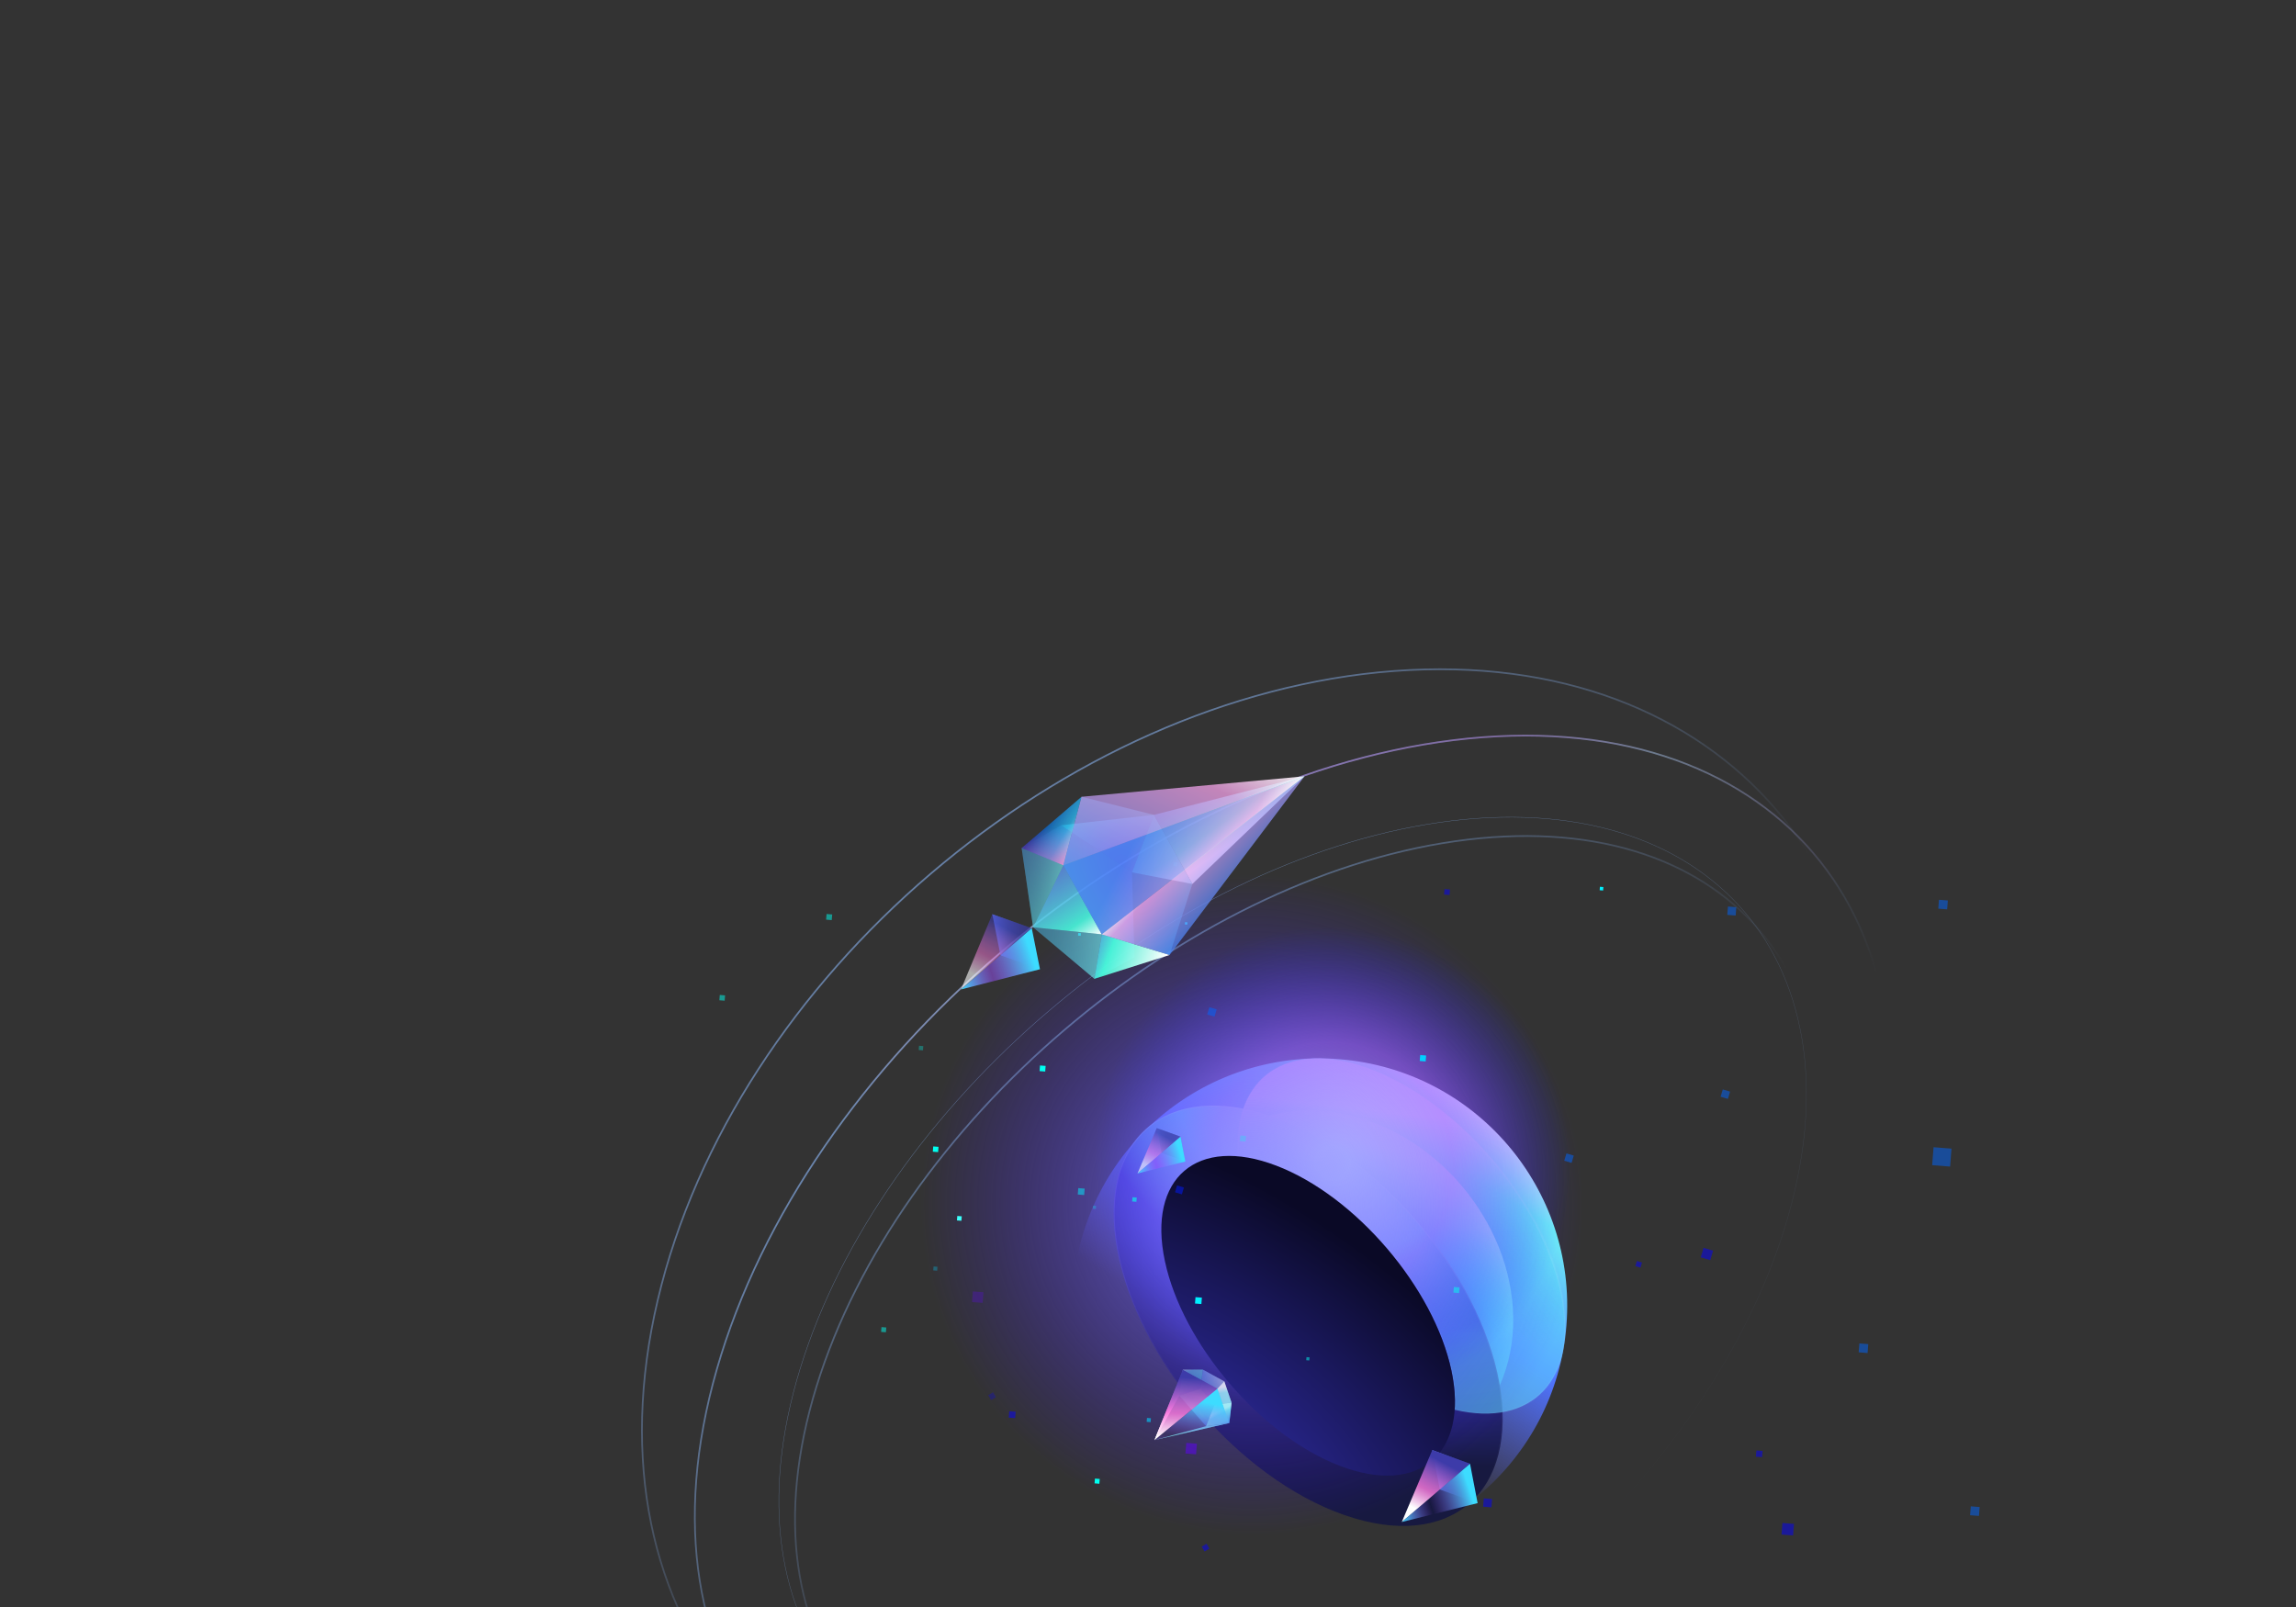<svg width="790" height="553" fill="none" xmlns="http://www.w3.org/2000/svg"><rect width="100%" height="100%" fill="#333333" stroke="none"/><path d="M538.975 456.035c-3.686 46.871-44.671 81.878-91.542 78.192-46.87-3.686-81.878-44.671-78.192-91.541 3.686-46.871 44.671-81.879 91.542-78.193 46.87 3.687 81.878 44.671 78.192 91.542Z" fill="url(#a)"/><path d="M520.661 453.506c.373 33.367-25.993 55.888-58.891 50.302-32.898-5.585-59.87-37.162-60.244-70.529-.374-33.367 25.992-55.888 58.89-50.303 32.898 5.586 59.871 37.163 60.245 70.53Z" fill="url(#b)"/><path d="M515.875 475.766c6.859 37.863-17.028 58.267-53.354 45.573-36.325-12.694-71.333-53.679-78.192-91.542-6.859-37.863 17.028-58.267 53.354-45.573 36.325 12.694 71.333 53.679 78.192 91.542Z" fill="url(#c)"/><path d="M515.703 475.797c3.423 18.895-.832 33.389-10.424 41.581-9.592 8.193-24.573 10.131-42.7 3.796-18.127-6.334-35.936-19.732-50.071-36.281-14.135-16.548-24.585-36.233-28.007-55.127-3.423-18.895.832-33.389 10.424-41.582 9.592-8.192 24.572-10.13 42.7-3.795 18.127 6.334 35.936 19.732 50.071 36.281 14.135 16.548 24.584 36.233 28.007 55.127Z" stroke="url(#d)" stroke-opacity=".2" stroke-width=".349"/><mask id="g" fill="#fff"><path fill-rule="evenodd" clip-rule="evenodd" d="M500.532 485.119c.272-4.037-.08-8.543-1.121-13.46-6.04-28.527-33.012-60.104-60.244-70.529-4.694-1.798-9.09-2.849-13.119-3.212-2.076-27.076 16.811-40.51 44.888-30.245 30.479 11.142 60.247 45.992 66.487 77.838 5.749 29.337-10.472 45.891-36.891 39.608Z"/></mask><path fill-rule="evenodd" clip-rule="evenodd" d="M500.532 485.119c.272-4.037-.08-8.543-1.121-13.46-6.04-28.527-33.012-60.104-60.244-70.529-4.694-1.798-9.09-2.849-13.119-3.212-2.076-27.076 16.811-40.51 44.888-30.245 30.479 11.142 60.247 45.992 66.487 77.838 5.749 29.337-10.472 45.891-36.891 39.608Z" fill="url(#e)"/><path d="m499.411 471.659-.341.072.341-.072Zm1.121 13.46-.348-.024-.019.295.287.068.08-.339Zm-61.365-83.989.125-.326-.125.326Zm-13.119-3.212-.348.027.023.294.294.026.031-.347Zm44.888-30.245.12-.328-.12.328Zm66.487 77.838.343-.067-.343.067Zm-38.353 26.22c1.036 4.891 1.383 9.365 1.114 13.364l.697.047c.273-4.073-.082-8.612-1.128-13.556l-.683.145Zm-60.028-70.276c13.548 5.187 27.054 15.646 37.929 28.378 10.875 12.731 19.094 27.706 22.099 41.898l.683-.145c-3.036-14.334-11.322-29.411-22.252-42.206-10.929-12.796-24.525-23.338-38.209-28.576l-.25.651Zm-13.025-3.19c3.992.36 8.356 1.403 13.025 3.19l.25-.651c-4.719-1.807-9.146-2.867-13.213-3.234l-.062.695Zm.379-.374c-1.032-13.456 3.148-23.442 10.986-28.81 7.846-5.374 19.458-6.19 33.434-1.081l.24-.655c-14.1-5.155-25.971-4.386-34.068 1.16-8.106 5.551-12.332 15.82-11.288 29.44l.696-.054ZM470.816 368c15.17 5.546 30.185 17.002 42.188 31.054 12.003 14.053 20.971 30.674 24.077 46.524l.685-.134c-3.135-15.996-12.171-32.724-24.231-46.843-12.061-14.119-27.169-25.659-42.479-31.256l-.24.655Zm66.265 77.578c2.862 14.604.24 25.945-6.294 32.855-6.528 6.902-17.044 9.469-30.174 6.346l-.161.679c13.289 3.161 24.092.592 30.842-6.546 6.744-7.131 9.359-18.735 6.472-33.468l-.685.134Z" fill="url(#f)" fill-opacity=".3" mask="url(#g)"/><ellipse cx="453.072" cy="405.025" rx="103.971" ry="101.27" transform="rotate(-130.503 453.072 405.025)" fill="url(#h)" fill-opacity=".6" style="mix-blend-mode:lighten"/><path d="M330 312.176c59.978-51.232 150.274-43.976 201.68 16.207 51.406 60.182 44.457 150.502-15.521 201.734-59.979 51.232-150.274 43.976-201.681-16.207-51.406-60.182-44.457-150.502 15.522-201.734Z" fill="url(#i)" fill-opacity=".8" style="mix-blend-mode:lighten"/><path d="M499.41 471.658c6.04 28.527-11.139 43.201-38.371 32.776-27.231-10.426-54.203-42.003-60.244-70.53-6.04-28.526 11.139-43.2 38.371-32.775 27.232 10.426 54.204 42.003 60.244 70.529Z" fill="url(#j)"/><path d="M399.608 616.065c-46.724 6.69-83.327-5.541-104.779-30.654-21.451-25.113-27.809-63.178-13.897-108.282 13.913-45.105 45.455-88.67 85.217-122.634 39.763-33.964 87.723-58.308 134.448-64.998 46.724-6.69 83.327 5.541 104.778 30.654 21.451 25.114 27.81 63.179 13.898 108.282-13.913 45.105-45.455 88.67-85.218 122.634-39.762 33.964-87.722 58.308-134.447 64.998Z" stroke="url(#k)" stroke-width=".581"/><path d="M394.302 610.047c-46.778 6.698-83.47-5.542-104.987-30.733-21.518-25.191-27.872-63.345-13.943-108.501 13.928-45.157 45.5-88.756 85.288-122.742 39.788-33.986 87.788-58.354 134.566-65.052 46.778-6.698 83.471 5.543 104.988 30.733 21.517 25.191 27.871 63.346 13.943 108.502-13.929 45.156-45.501 88.756-85.289 122.742-39.788 33.986-87.787 58.354-134.566 65.051Z" stroke="url(#l)" stroke-width=".116"/><path d="M389.485 638.352c-54.711 6.765-98.016-8.588-123.84-38.821-25.825-30.234-34.219-75.406-18.984-128.387 15.236-52.984 51.213-103.71 97.077-142.886 45.863-39.175 101.591-66.78 156.304-73.546 54.711-6.765 98.016 8.588 123.841 38.821 25.824 30.234 34.219 75.406 18.984 128.387-15.236 52.983-51.214 103.71-97.077 142.886-45.864 39.175-101.591 66.78-156.305 73.546Z" stroke="url(#m)" stroke-width=".581"/><path d="M389.485 638.352c-54.711 6.765-98.016-8.588-123.84-38.821-25.825-30.234-34.219-75.406-18.984-128.387 15.236-52.984 51.213-103.71 97.077-142.886 45.863-39.175 101.591-66.78 156.304-73.546 54.711-6.765 98.016 8.588 123.841 38.821 25.824 30.234 34.219 75.406 18.984 128.387-15.236 52.983-51.214 103.71-97.077 142.886-45.864 39.175-101.591 66.78-156.305 73.546Z" stroke="url(#n)" stroke-opacity=".2" stroke-width=".581"/><path d="M384.638 632.661c-56.842 4.266-102.959-14.357-131.593-47.88-28.634-33.522-39.819-81.983-26.719-137.46 13.101-55.481 48.009-107.453 93.868-146.625 45.859-39.171 102.65-65.525 159.496-69.792 56.843-4.266 102.959 14.358 131.593 47.88 28.634 33.522 39.82 81.983 26.719 137.46-13.101 55.481-48.008 107.453-93.867 146.625-45.859 39.171-102.65 65.525-159.497 69.792Z" stroke="url(#o)" stroke-width=".581"/><path fill="#00F0FF" fill-opacity=".5" d="m370.838 411.054.173-2.2 2.2.173-.173 2.2z"/><path fill="#00F0FF" d="m370.928 321.954.071-.907.908.071-.072.907zm179.568-16.796-.094 1.191 1.192.094.093-1.191zm-146.755-7.091.108-1.372 1.372.108-.108 1.372zm3.952 20.073.064-.813.813.063-.064.814zm3.474 130.431.173-2.2 2.2.173-.173 2.2z"/><path fill="#0500FF" fill-opacity=".5" d="m347.094 487.828.173-2.2 2.2.173-.173 2.2z"/><path fill="#3DFFFB" d="m329.261 419.972.121-1.538 1.538.12-.12 1.539z"/><path fill="#0500FF" fill-opacity=".5" d="m510.313 518.48.225-2.862 2.862.225-.225 2.862z"/><path fill="#06F" fill-opacity=".5" d="m639.53 465.358.24-3.056 3.056.24-.24 3.056zm25.283-64.403.485-6.172 6.172.485-.485 6.172zm-70.262-88.999-.226 2.872 2.872.226.226-2.872zm72.366.73.24-3.056 3.056.24-.24 3.056zm10.945 208.73.24-3.056 3.056.24-.24 3.056z"/><path fill="#0500FF" fill-opacity=".5" d="m604.164 501.269.168-2.138 2.139.168-.169 2.138zm8.816 26.799.313-3.98 3.98.313-.313 3.98z"/><path fill="#06F" fill-opacity=".5" d="m540.742 400.175-2.515-.75.75-2.514 2.515.75z"/><path fill="#00D1FF" d="m490.538 365.268-2.047-.161.161-2.047 2.047.161z"/><path fill="#001AFF" fill-opacity=".5" d="m404.292 410.291 2.363.704.705-2.363-2.364-.704z"/><path fill="#06F" fill-opacity=".5" d="m417.887 349.861-2.515-.75.75-2.514 2.515.75zm176.645 28.295-2.515-.75.75-2.514 2.515.75z"/><path fill="#0500FF" fill-opacity=".5" d="m498.761 307.988-1.891-.149.149-1.89 1.89.148zm65.687 128.229-1.76-.524.525-1.76 1.76.525zm24.008-2.569-3.274-.976.976-3.274 3.274.976z"/><path fill="#00FFF0" fill-opacity=".6" d="m389.548 413.452.115-1.465 1.466.115-.116 1.465z"/><path fill="#00FFF0" d="m376.612 510.456.13-1.65 1.65.129-.13 1.65zm-55.51-115.952-.143 1.823 1.823.144.143-1.824zm36.588-25.915.153-1.94 1.94.153-.153 1.94z"/><path fill="#00FFF0" fill-opacity=".5" d="m500.08 444.809.153-1.94 1.94.153-.153 1.94zm-50.635 23.266.084-1.064 1.063.084-.083 1.064z"/><path fill="#0500FF" fill-opacity=".5" d="m414.463 533.902-.997-1.671 1.671-.997.997 1.671z"/><path fill="#00D1FF" fill-opacity=".6" d="m394.546 489.291.107-1.355 1.354.107-.106 1.355z"/><path fill="#6100FF" fill-opacity=".5" d="m407.889 500.176.287-3.652 3.652.287-.287 3.652z"/><g opacity=".5"><path fill="#00FFF0" fill-opacity=".6" d="m316.103 361.331.115-1.465 1.466.115-.116 1.465z"/><path fill="#00FFF0" d="m303.169 458.335.13-1.65 1.65.129-.13 1.65zm-55.51-115.95-.143 1.823 1.823.144.143-1.824zm36.587-25.917.153-1.94 1.94.153-.153 1.94z"/><path fill="#00FFF0" fill-opacity=".5" d="m426.637 392.688.153-1.94 1.94.153-.153 1.94zm-50.636 23.266.084-1.064 1.063.084-.083 1.064z"/><path fill="#0500FF" fill-opacity=".5" d="m341.021 481.781-.997-1.671 1.671-.997.997 1.671z"/><path fill="#00D1FF" fill-opacity=".6" d="m321.103 437.17.107-1.355 1.354.107-.106 1.355z"/><path fill="#6100FF" fill-opacity=".5" d="m334.446 448.057.287-3.652 3.652.287-.287 3.652z"/></g><path d="m495.421 512.56-2.604-13.554 12.981 4.691 2.604 13.555-12.981-4.692Z" fill="url(#p)"/><path d="m505.796 503.699-12.981-4.692-10.494 24.742 23.475-20.05Z" fill="url(#q)"/><path d="m505.797 503.701 2.62 13.551-26.095 6.499 23.475-20.05Z" fill="url(#r)"/><path d="m399.65 396.743-1.644-8.553 8.191 2.96 1.644 8.553-8.191-2.96Z" fill="url(#s)"/><path d="m406.199 391.149-8.192-2.961-6.623 15.615 14.815-12.654Z" fill="url(#t)" fill-opacity=".6"/><path d="m406.198 391.149 1.653 8.552-16.468 4.101 14.815-12.653Z" fill="url(#u)"/><path d="m344.243 328.727-2.809-14.121 13.572 4.805 2.81 14.122-13.573-4.806Z" fill="url(#v)"/><path d="m355.006 319.414-13.573-4.806-10.779 25.88 24.352-21.074Z" fill="url(#w)" fill-opacity=".6"/><path d="m355.005 319.414 2.826 14.117-27.177 6.957 24.351-21.074Z" fill="url(#x)"/><path d="m413.887 471.326-.827 6.485 4.822 5.502 5.879-.609-2.501-7.344-7.373-4.034Z" fill="url(#y)" fill-opacity=".7"/><path d="m397.222 495.563 17.746-4.78 8.017-1.101-25.763 5.881Z" fill="url(#z)" fill-opacity=".8"/><path d="m397.222 495.564 8.573-15.291 1.213-8.926-9.786 24.217Z" fill="url(#A)"/><path d="m407.006 471.349-1.21 8.93 7.263-2.467.828-6.487-6.881.024Z" fill="url(#B)" fill-opacity=".6"/><path d="m414.967 490.781-9.17-10.505 7.264-2.467 4.821 5.502-2.915 7.47Z" fill="url(#C)" fill-opacity=".6"/><path d="m414.967 490.784 8.018-1.103.776-6.978-5.879.609-2.915 7.472Z" fill="url(#D)" fill-opacity=".8"/><path d="m397.222 495.563 21.665-17.715 4.098 11.834-25.763 5.881Z" fill="url(#E)"/><path d="m397.222 495.562 21.663-17.715-11.877-6.501-9.786 24.216Z" fill="url(#F)"/><path d="m422.985 489.682-4.098-11.835 2.373-2.489 2.5 7.348-.775 6.976Z" fill="url(#G)" fill-opacity=".6"/><path d="m407.005 471.35 11.88 6.498 2.376-2.489-7.377-4.033-6.879.024Z" fill="url(#H)" fill-opacity=".6"/><path d="m397.025 280.415 13.23 23.775-20.783-4.005 7.553-19.77Z" fill="url(#I)"/><path d="m397.026 280.415 13.23 23.775 38.612-37.055-51.842 13.28Z" fill="url(#J)"/><path d="m365.039 283.998 24.443 16.185 7.544-19.768-31.987 3.583Z" fill="url(#K)"/><path d="m390.35 329.483-.868-29.301L365.04 284l-13.517 7.849 3.953 27.256 21.079 17.727 13.795-7.349Z" fill="url(#L)" fill-opacity=".5"/><path d="m379.094 321.531 23.339 7.093 7.823-24.434-13.23-23.775-24.888-6.231-6.274 23.572 13.23 23.775Z" fill="url(#M)" fill-opacity=".5"/><path d="m365.864 297.755 13.23 23.775-23.621-2.425 10.391-21.35Z" fill="url(#N)"/><path d="m365.864 297.756 13.23 23.775 69.774-54.398-83.004 30.623Z" fill="url(#O)" fill-opacity=".9"/><path d="m376.556 336.832 2.539-15.301-23.622-2.426 21.083 17.727Z" fill="url(#P)" fill-opacity=".5"/><path d="m351.523 291.847 14.341 5.908-10.39 21.352-3.951-27.26Z" fill="url(#Q)" fill-opacity=".5"/><path d="m376.556 336.834 2.538-15.302 23.339 7.093-25.877 8.209Z" fill="url(#R)"/><path d="m351.523 291.847 14.342 5.908 6.274-23.572-20.616 17.664Z" fill="url(#S)"/><path d="m351.523 291.847 14.342 5.908 6.274-23.572-20.616 17.664Z" fill="url(#T)" fill-opacity=".6"/><path d="m448.87 267.134-69.775 54.398 23.339 7.093 46.436-61.491Z" fill="url(#U)" fill-opacity=".9"/><path d="m448.869 267.133-83.006 30.62 6.274-23.572 76.732-7.048Z" fill="url(#V)" fill-opacity=".9"/><defs><linearGradient id="a" x1="490.984" y1="373.064" x2="430.434" y2="469.582" gradientUnits="userSpaceOnUse"><stop stop-color="#fff"/><stop offset=".166" stop-color="#71FFF6"/><stop offset=".552" stop-color="#4F75FF"/><stop offset="1" stop-color="#5E64FF" stop-opacity="0"/></linearGradient><linearGradient id="d" x1="446.565" y1="387.422" x2="423.018" y2="490.664" gradientUnits="userSpaceOnUse"><stop stop-color="#fff"/><stop offset="1" stop-color="#fff" stop-opacity="0"/></linearGradient><linearGradient id="e" x1="488.704" y1="383.982" x2="480.414" y2="456.374" gradientUnits="userSpaceOnUse"><stop stop-color="#fff"/><stop offset=".502" stop-color="#4FFFF4" stop-opacity=".1"/><stop offset="1" stop-color="#5ECFFF" stop-opacity=".6"/></linearGradient><linearGradient id="f" x1="481.795" y1="352.42" x2="494.05" y2="515.022" gradientUnits="userSpaceOnUse"><stop stop-color="#fff"/><stop offset="1" stop-color="#fff" stop-opacity="0"/></linearGradient><linearGradient id="k" x1="325.517" y1="306.926" x2="460.946" y2="465.475" gradientUnits="userSpaceOnUse"><stop stop-color="#8FBCFF" stop-opacity=".6"/><stop offset="1" stop-color="#8FBCFF" stop-opacity="0"/></linearGradient><linearGradient id="l" x1="353.31" y1="339.466" x2="528.906" y2="545.04" gradientUnits="userSpaceOnUse"><stop stop-color="#8FBCFF" stop-opacity=".6"/><stop offset="1" stop-color="#8FBCFF" stop-opacity="0"/></linearGradient><linearGradient id="m" x1="288.85" y1="264.001" x2="474.487" y2="481.329" gradientUnits="userSpaceOnUse"><stop stop-color="#fff" stop-opacity=".6"/><stop offset=".344" stop-color="#8FBCFF" stop-opacity=".6"/><stop offset="1" stop-color="#8FBCFF" stop-opacity="0"/></linearGradient><linearGradient id="n" x1="458.467" y1="266.016" x2="476.049" y2="342.166" gradientUnits="userSpaceOnUse"><stop stop-color="#FF48D7"/><stop offset=".234" stop-color="#fff" stop-opacity=".766"/><stop offset="1" stop-color="#FF48D7" stop-opacity="0"/></linearGradient><linearGradient id="o" x1="310.258" y1="289.063" x2="444.655" y2="446.405" gradientUnits="userSpaceOnUse"><stop stop-color="#8FBCFF" stop-opacity=".6"/><stop offset="1" stop-color="#8FBCFF" stop-opacity="0"/></linearGradient><linearGradient id="p" x1="492.151" y1="507.464" x2="509.067" y2="508.794" gradientUnits="userSpaceOnUse"><stop stop-color="#6083FF"/><stop offset="1" stop-color="#0C1E5E" stop-opacity="0"/></linearGradient><linearGradient id="q" x1="496.154" y1="497.241" x2="482.25" y2="523.665" gradientUnits="userSpaceOnUse"><stop offset=".171" stop-color="#3D3BA9"/><stop offset=".538" stop-color="#FF7BE2" stop-opacity=".8"/><stop offset=".792" stop-color="#fff"/></linearGradient><linearGradient id="r" x1="482.414" y1="523.859" x2="507.317" y2="515.731" gradientUnits="userSpaceOnUse"><stop stop-color="#3DDCFF"/><stop offset=".427" stop-color="#9D50FF" stop-opacity="0"/><stop offset=".977" stop-color="#3DDCFF"/></linearGradient><linearGradient id="s" x1="397.587" y1="393.527" x2="408.261" y2="394.366" gradientUnits="userSpaceOnUse"><stop stop-color="#6083FF"/><stop offset="1" stop-color="#0C1E5E" stop-opacity="0"/></linearGradient><linearGradient id="t" x1="400.114" y1="387.074" x2="391.34" y2="403.75" gradientUnits="userSpaceOnUse"><stop offset=".171" stop-color="#3D3BA9"/><stop offset=".538" stop-color="#FF7BE2" stop-opacity=".8"/><stop offset=".792" stop-color="#fff"/></linearGradient><linearGradient id="u" x1="391.441" y1="403.87" x2="407.157" y2="398.741" gradientUnits="userSpaceOnUse"><stop stop-color="#3DDCFF"/><stop offset=".427" stop-color="#9D50FF" stop-opacity=".5"/><stop offset=".977" stop-color="#3DDCFF"/></linearGradient><linearGradient id="v" x1="340.797" y1="323.433" x2="358.452" y2="324.706" gradientUnits="userSpaceOnUse"><stop stop-color="#6083FF"/><stop offset="1" stop-color="#0C1E5E" stop-opacity="0"/></linearGradient><linearGradient id="w" x1="344.903" y1="312.743" x2="330.58" y2="340.402" gradientUnits="userSpaceOnUse"><stop offset=".171" stop-color="#3D3BA9"/><stop offset=".538" stop-color="#FF7BE2" stop-opacity=".8"/><stop offset=".792" stop-color="#fff"/></linearGradient><linearGradient id="x" x1="330.751" y1="340.6" x2="356.673" y2="331.952" gradientUnits="userSpaceOnUse"><stop stop-color="#3DDCFF"/><stop offset=".427" stop-color="#9D50FF" stop-opacity=".5"/><stop offset=".977" stop-color="#3DDCFF"/></linearGradient><linearGradient id="y" x1="410.774" y1="475.709" x2="422.208" y2="476.404" gradientUnits="userSpaceOnUse"><stop stop-color="#6587FF"/><stop offset="1" stop-color="#D8E0FF" stop-opacity=".9"/></linearGradient><linearGradient id="z" x1="413.342" y1="481.794" x2="421.876" y2="496.888" gradientUnits="userSpaceOnUse"><stop offset=".135" stop-color="#fff"/><stop offset=".281" stop-color="#89F8FF" stop-opacity=".935"/><stop offset=".646" stop-color="#71F6FF" stop-opacity=".921"/><stop offset="1" stop-color="#4A72FF" stop-opacity=".9"/></linearGradient><linearGradient id="A" x1="397.288" y1="478.391" x2="405.035" y2="491.414" gradientUnits="userSpaceOnUse"><stop offset=".171" stop-color="#3D3BA9"/><stop offset=".538" stop-color="#FF7BE2" stop-opacity=".8"/><stop offset=".792" stop-color="#fff"/></linearGradient><linearGradient id="B" x1="410.161" y1="468.655" x2="414.088" y2="477.575" gradientUnits="userSpaceOnUse"><stop offset=".135" stop-color="#fff"/><stop offset=".281" stop-color="#89F8FF" stop-opacity=".935"/><stop offset=".646" stop-color="#71F6FF" stop-opacity=".921"/><stop offset="1" stop-color="#4A72FF" stop-opacity=".9"/></linearGradient><linearGradient id="C" x1="408.654" y1="477.836" x2="405.315" y2="487.379" gradientUnits="userSpaceOnUse"><stop offset=".135" stop-color="#fff"/><stop offset=".281" stop-color="#89F8FF" stop-opacity=".935"/><stop offset=".646" stop-color="#71F6FF" stop-opacity=".921"/><stop offset="1" stop-color="#4A72FF" stop-opacity=".9"/></linearGradient><linearGradient id="D" x1="422.555" y1="482.878" x2="426.086" y2="489.67" gradientUnits="userSpaceOnUse"><stop offset=".135" stop-color="#fff"/><stop offset=".281" stop-color="#89F8FF" stop-opacity=".935"/><stop offset=".646" stop-color="#71F6FF" stop-opacity=".921"/><stop offset="1" stop-color="#4A72FF" stop-opacity=".9"/></linearGradient><linearGradient id="E" x1="405.306" y1="504.857" x2="409.677" y2="481.096" gradientUnits="userSpaceOnUse"><stop stop-color="#3DDCFF"/><stop offset=".427" stop-color="#9D50FF" stop-opacity="0"/><stop offset=".977" stop-color="#3DDCFF"/></linearGradient><linearGradient id="F" x1="415.922" y1="468.651" x2="414.217" y2="502.476" gradientUnits="userSpaceOnUse"><stop offset=".171" stop-color="#3D3BA9"/><stop offset=".538" stop-color="#FF7BE2" stop-opacity=".8"/><stop offset=".792" stop-color="#fff"/></linearGradient><linearGradient id="G" x1="422.156" y1="475.054" x2="424.45" y2="489.224" gradientUnits="userSpaceOnUse"><stop offset=".135" stop-color="#fff"/><stop offset=".281" stop-color="#89F8FF" stop-opacity=".935"/><stop offset=".646" stop-color="#71F6FF" stop-opacity=".921"/><stop offset="1" stop-color="#4A72FF" stop-opacity=".9"/></linearGradient><linearGradient id="H" x1="411.115" y1="476.162" x2="418.556" y2="469.807" gradientUnits="userSpaceOnUse"><stop stop-color="#3E5ABE"/><stop offset="1" stop-color="#3E5ABE" stop-opacity="0"/></linearGradient><linearGradient id="I" x1="378.096" y1="322.085" x2="358.72" y2="294.51" gradientUnits="userSpaceOnUse"><stop stop-color="#fff"/><stop offset=".227" stop-color="#47FFDE" stop-opacity=".8"/><stop offset="1" stop-color="#6D61FF" stop-opacity=".5"/></linearGradient><linearGradient id="J" x1="378.097" y1="322.087" x2="358.72" y2="294.512" gradientUnits="userSpaceOnUse"><stop stop-color="#fff"/><stop offset=".227" stop-color="#47FFDE" stop-opacity=".8"/><stop offset="1" stop-color="#6D61FF" stop-opacity=".5"/></linearGradient><linearGradient id="K" x1="370.774" y1="274.943" x2="380.431" y2="294.518" gradientUnits="userSpaceOnUse"><stop stop-color="#fff"/><stop offset=".227" stop-color="#47FFDE" stop-opacity=".8"/><stop offset="1" stop-color="#6D61FF" stop-opacity=".5"/></linearGradient><linearGradient id="L" x1="397.657" y1="295.633" x2="347.302" y2="323.654" gradientUnits="userSpaceOnUse"><stop stop-color="#6D61FF"/><stop offset="1" stop-color="#47FFDE"/></linearGradient><linearGradient id="N" x1="378.096" y1="322.085" x2="358.719" y2="294.51" gradientUnits="userSpaceOnUse"><stop stop-color="#fff"/><stop offset=".227" stop-color="#47FFDE" stop-opacity=".8"/><stop offset="1" stop-color="#6D61FF" stop-opacity=".5"/></linearGradient><linearGradient id="O" x1="370.679" y1="320.713" x2="410.69" y2="341.329" gradientUnits="userSpaceOnUse"><stop offset=".073" stop-color="#4B86FA" stop-opacity=".8"/><stop offset=".792" stop-color="#FCA6EF" stop-opacity=".8"/><stop offset="1" stop-color="#fff"/></linearGradient><linearGradient id="P" x1="378.737" y1="320.889" x2="353.963" y2="319.789" gradientUnits="userSpaceOnUse"><stop stop-color="#7BFFE7" stop-opacity=".8"/><stop offset="1" stop-color="#322994" stop-opacity=".5"/></linearGradient><linearGradient id="Q" x1="366.221" y1="298.397" x2="349.781" y2="295.551" gradientUnits="userSpaceOnUse"><stop stop-color="#7BFFE7" stop-opacity=".9"/><stop offset="1" stop-color="#322994" stop-opacity=".5"/></linearGradient><linearGradient id="R" x1="401.069" y1="329.384" x2="371.279" y2="318.456" gradientUnits="userSpaceOnUse"><stop stop-color="#fff"/><stop offset=".587" stop-color="#47FFDE" stop-opacity=".9"/><stop offset="1" stop-color="#6D61FF" stop-opacity=".5"/></linearGradient><linearGradient id="S" x1="352.459" y1="291.902" x2="367.512" y2="300.593" gradientUnits="userSpaceOnUse"><stop stop-color="#0A3892"/><stop offset=".536" stop-color="#29B2ED" stop-opacity=".8"/><stop offset=".968" stop-color="#fff"/></linearGradient><linearGradient id="T" x1="362.55" y1="300.621" x2="361.637" y2="284.853" gradientUnits="userSpaceOnUse"><stop stop-color="#FF439D"/><stop offset="1" stop-color="#FF43D6" stop-opacity="0"/></linearGradient><linearGradient id="U" x1="439.721" y1="292.059" x2="421.152" y2="274.224" gradientUnits="userSpaceOnUse"><stop offset=".073" stop-color="#4B86FA" stop-opacity=".8"/><stop offset=".792" stop-color="#FCA6EF" stop-opacity=".8"/><stop offset="1" stop-color="#fff"/></linearGradient><linearGradient id="V" x1="298.59" y1="286.089" x2="333.438" y2="212.511" gradientUnits="userSpaceOnUse"><stop offset=".073" stop-color="#4B86FA" stop-opacity=".8"/><stop offset=".792" stop-color="#FCA6EF" stop-opacity=".8"/><stop offset="1" stop-color="#fff"/></linearGradient><radialGradient id="b" cx="0" cy="0" r="1" gradientUnits="userSpaceOnUse" gradientTransform="matrix(15.794 -74.17 88.524 18.85 455.092 467.562)"><stop offset=".406" stop-color="#3330B1" stop-opacity=".1"/><stop offset=".679" stop-color="#58FFFF" stop-opacity=".5"/><stop offset="1" stop-color="#fff"/></radialGradient><radialGradient id="c" cx="0" cy="0" r="1" gradientUnits="userSpaceOnUse" gradientTransform="matrix(-53.011 80.634 -138.117 -90.802 449.519 393.707)"><stop stop-color="#fff"/><stop offset=".298" stop-color="#5EF5FF"/><stop offset=".538" stop-color="#3432BD"/><stop offset=".914" stop-color="#171940"/></radialGradient><radialGradient id="h" cx="0" cy="0" r="1" gradientUnits="userSpaceOnUse" gradientTransform="matrix(12.902 79.464 -81.632 13.253 453.072 412.202)"><stop offset=".073" stop-color="#fff"/><stop offset=".508" stop-color="#C173FF" stop-opacity=".9"/><stop offset="1" stop-color="#0E26FF" stop-opacity="0"/></radialGradient><radialGradient id="i" cx="0" cy="0" r="1" gradientUnits="userSpaceOnUse" gradientTransform="matrix(73.667 -86.312 86.756 74.046 430.777 414.572)"><stop offset=".073" stop-color="#8785FF"/><stop offset="1" stop-color="#3E0EFF" stop-opacity="0"/></radialGradient><radialGradient id="j" cx="0" cy="0" r="1" gradientUnits="userSpaceOnUse" gradientTransform="matrix(55.578 -81.44 143.291 97.787 404.49 505.598)"><stop stop-color="#3330B1"/><stop offset="1" stop-color="#0A0926"/></radialGradient><radialGradient id="M" cx="0" cy="0" r="1" gradientUnits="userSpaceOnUse" gradientTransform="matrix(-22.429 -40.306 23.072 -12.839 388.06 300.973)"><stop stop-color="#6D61FF"/><stop offset="1" stop-color="#47FFDE"/></radialGradient></defs></svg>
